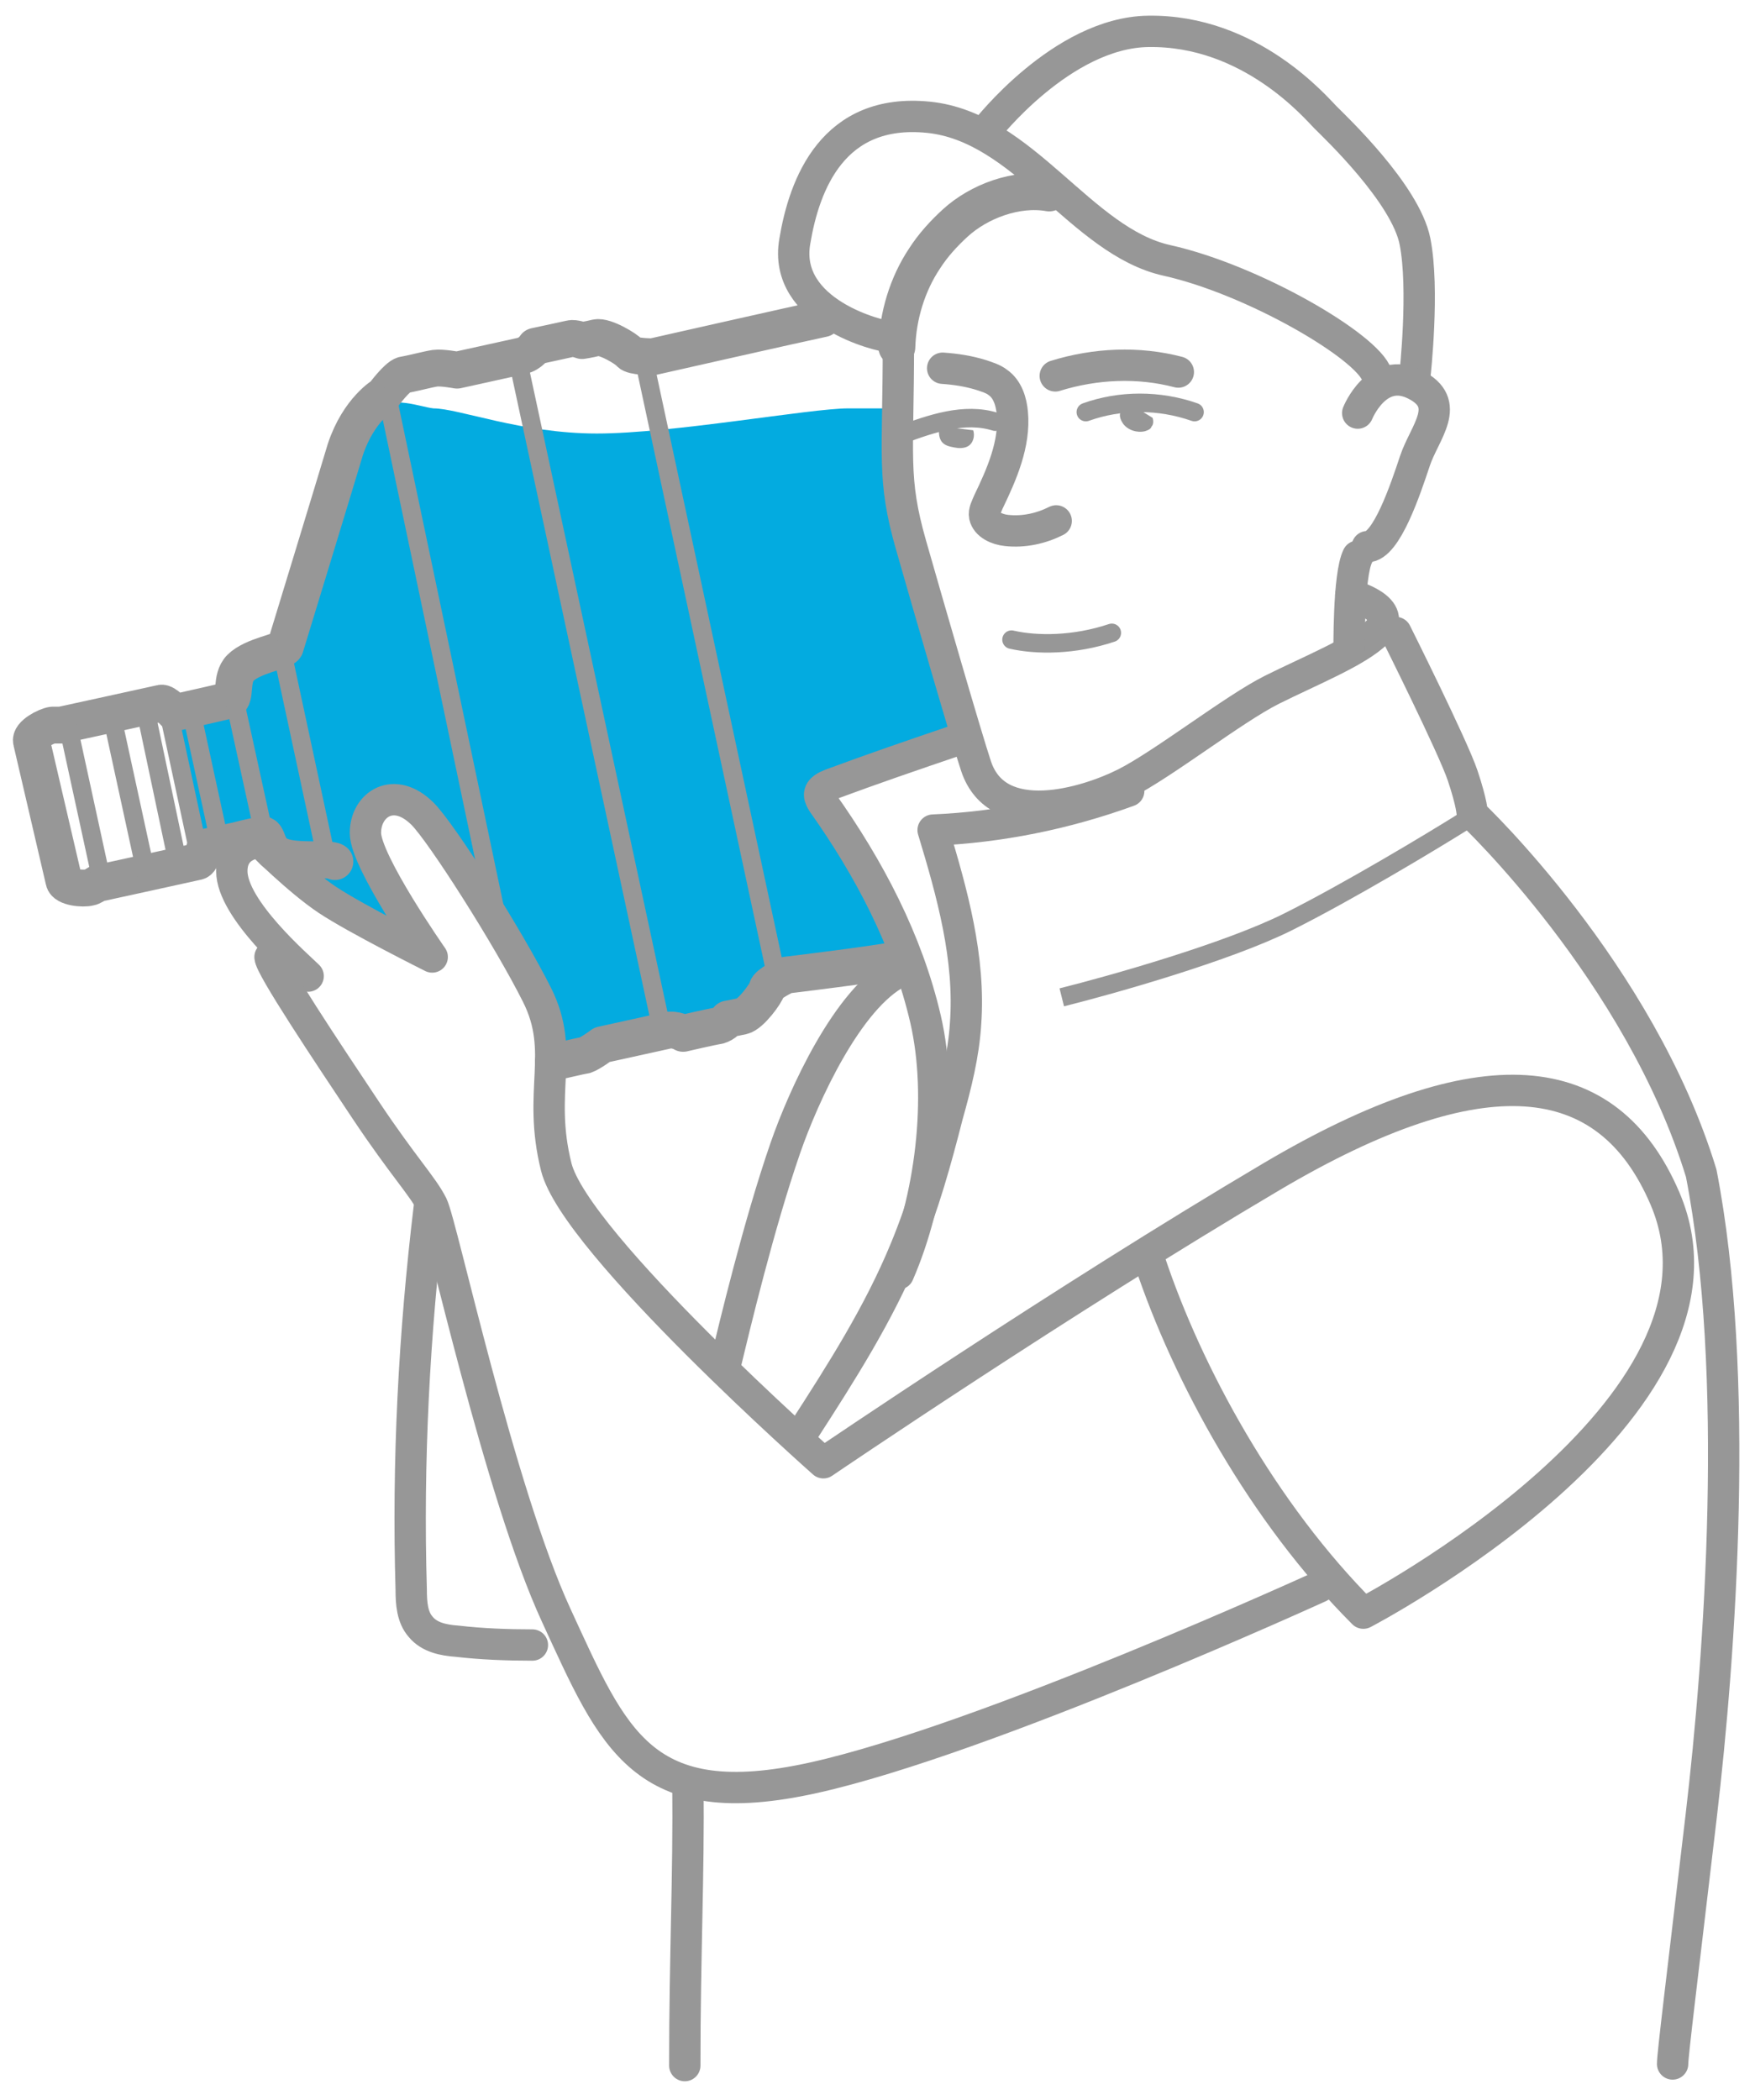 <svg width="56" height="67" viewBox="0 0 56 67" fill="none" xmlns="http://www.w3.org/2000/svg">
<path d="M19.044 13.831C16.638 13.831 14.633 13.029 13.831 13.029C13.358 12.974 12.629 12.628 11.827 13.029C11.185 13.35 9.688 18.242 9.02 20.648L8.218 21.049L7.015 22.252L5.411 23.053L6.213 27.063L8.218 26.662C8.485 27.063 9.1 27.945 9.421 28.266C9.742 28.587 12.495 29.736 13.831 30.271C13.03 29.202 11.506 26.823 11.827 25.86C12.147 24.898 13.297 25.459 13.831 25.86C14.5 27.063 15.997 29.79 16.638 31.073C17.28 32.356 17.707 33.479 17.841 33.88C18.91 33.612 21.29 32.998 22.252 32.677C23.214 32.356 24.257 31.741 24.658 31.474L28.667 30.271L26.262 25.058L30.672 23.053C30.004 21.182 28.667 17.119 28.667 15.836C28.667 14.553 28.935 13.43 29.068 13.029H27.064C25.861 13.029 21.45 13.831 19.044 13.831Z" fill="#03ABE0"/>
<path d="M28.667 30.616C27.936 30.768 25.086 31.111 25.086 31.111C25.086 31.111 24.507 31.385 24.477 31.537C24.446 31.689 23.959 32.359 23.685 32.42C23.411 32.481 23.229 32.511 23.229 32.511C23.229 32.511 23.137 32.664 22.924 32.724C22.711 32.755 21.798 32.968 21.798 32.968C21.798 32.968 21.554 32.816 21.28 32.877C21.006 32.938 19.21 33.333 19.21 33.333C19.21 33.333 18.845 33.607 18.662 33.668C18.449 33.699 17.87 33.851 17.657 33.881" stroke="#979797" stroke-width="1.176" stroke-linecap="round" stroke-linejoin="round"/>
<path d="M10.686 27.488C10.565 27.366 9.438 27.518 8.951 27.305C8.464 27.123 8.586 26.575 8.342 26.636C7.885 26.727 7.551 26.818 7.551 26.818L6.546 27.031C6.546 27.031 6.424 27.458 6.302 27.488C6.181 27.518 3.106 28.188 3.106 28.188C3.106 28.188 2.923 28.31 2.862 28.31C2.649 28.371 2.071 28.31 2.04 28.097L1.005 23.652C0.944 23.439 1.462 23.165 1.675 23.134C1.736 23.134 1.949 23.134 1.949 23.134C1.949 23.134 5.024 22.465 5.145 22.434C5.267 22.404 5.572 22.739 5.572 22.739L6.515 22.526C6.515 22.526 6.789 22.465 7.307 22.343C7.551 22.282 7.337 21.643 7.672 21.308C8.068 20.912 9.012 20.79 9.103 20.638C9.225 20.242 10.656 15.554 11.021 14.336C11.447 13.057 12.239 12.601 12.239 12.601C12.239 12.601 12.665 12.022 12.878 11.961C13.091 11.931 13.67 11.778 13.883 11.748C14.096 11.718 14.583 11.809 14.583 11.809C14.583 11.809 16.38 11.413 16.654 11.352C16.928 11.291 17.08 11.048 17.08 11.048C17.08 11.048 18.084 10.835 18.206 10.804C18.328 10.774 18.572 10.865 18.572 10.865C18.572 10.865 18.785 10.835 19.028 10.774C19.302 10.713 20.003 11.139 20.094 11.261C20.185 11.383 20.825 11.383 20.825 11.383C20.825 11.383 25.531 10.318 26.261 10.166" stroke="#979797" stroke-width="1.176" stroke-linecap="round" stroke-linejoin="round"/>
<path d="M15.923 29.619L12.361 12.661" stroke="#979797" stroke-width="0.588" stroke-linecap="round" stroke-linejoin="round"/>
<path d="M6.363 27.305L5.389 22.769" stroke="#979797" stroke-width="0.588" stroke-linecap="round" stroke-linejoin="round"/>
<path d="M3.258 28.158L2.192 23.256" stroke="#979797" stroke-width="0.588" stroke-linecap="round" stroke-linejoin="round"/>
<path d="M5.694 27.64L4.659 22.738" stroke="#979797" stroke-width="0.588" stroke-linecap="round" stroke-linejoin="round"/>
<path d="M4.658 27.853L3.593 22.952" stroke="#979797" stroke-width="0.588" stroke-linecap="round" stroke-linejoin="round"/>
<path d="M7.032 26.97L6.119 22.769" stroke="#979797" stroke-width="0.588" stroke-linecap="round" stroke-linejoin="round"/>
<path d="M8.434 26.666L7.521 22.495" stroke="#979797" stroke-width="0.588" stroke-linecap="round" stroke-linejoin="round"/>
<path d="M10.412 27.366L8.981 20.699" stroke="#979797" stroke-width="0.588" stroke-linecap="round" stroke-linejoin="round"/>
<path d="M21.098 32.755L16.501 11.383" stroke="#979797" stroke-width="0.588" stroke-linecap="round" stroke-linejoin="round"/>
<path d="M24.752 31.05L20.581 11.626" stroke="#979797" stroke-width="0.588" stroke-linecap="round" stroke-linejoin="round"/>
<path d="M28.405 10.743C28.101 10.743 24.965 9.982 25.361 7.699C25.665 5.872 26.578 3.436 29.623 3.741C32.667 4.045 34.494 7.699 37.234 8.308C39.974 8.917 43.627 11.048 43.932 11.961" stroke="#979797" stroke-linecap="round" stroke-linejoin="round"/>
<path d="M31.474 4.151C31.474 4.151 33.88 1.049 36.625 1.001C39.894 0.944 41.995 3.446 42.3 3.75C42.604 4.055 44.845 6.177 45.15 7.699C45.454 9.221 45.15 11.961 45.15 11.961" stroke="#979797" stroke-linecap="round" stroke-linejoin="round"/>
<path d="M43.323 13.179C43.323 13.179 43.932 11.657 45.15 12.266C46.368 12.874 45.454 13.788 45.15 14.701C44.846 15.614 44.237 17.441 43.628 17.441" stroke="#979797" stroke-linecap="round" stroke-linejoin="round"/>
<path d="M28.667 10.968C28.667 14.577 28.459 15.252 29.068 17.384C29.677 19.515 30.84 23.53 31.145 24.444C31.827 26.49 34.667 25.611 35.885 25.002C37.103 24.393 39.365 22.617 40.583 22.008C41.8 21.399 43.323 20.79 43.932 20.181C44.706 19.407 43.102 18.987 43.102 18.987" stroke="#979797" stroke-linecap="round" stroke-linejoin="round"/>
<path d="M43.323 17.746C43.018 18.355 43.049 20.79 43.049 20.79" stroke="#979797" stroke-linecap="round" stroke-linejoin="round"/>
<path d="M44.542 20.181C44.542 20.181 46.369 23.835 46.673 24.748C46.978 25.661 46.978 25.966 46.978 25.966C46.978 25.966 52.325 31.017 54.284 37.432C55.533 43.848 54.893 52.757 54.284 57.933C53.675 63.108 53.371 65.544 53.371 65.849" stroke="#979797" stroke-linecap="round" stroke-linejoin="round"/>
<path d="M46.711 26.205C45.642 26.873 43.022 28.45 41.097 29.413C39.173 30.375 35.484 31.418 33.88 31.819" stroke="#979797" stroke-width="0.59"/>
<path d="M36.687 40.239C37.889 43.848 40.295 48.258 43.503 51.466C43.503 51.466 56.004 44.948 53.126 38.234C51.3 33.972 47.28 33.577 40.582 37.535C33.884 41.493 26.273 46.668 26.273 46.668C26.273 46.668 18.358 39.666 17.749 37.23C17.14 34.795 18.053 33.577 17.14 31.75C16.227 29.924 14.095 26.575 13.486 25.966C12.573 25.052 11.66 25.661 11.66 26.575C11.66 27.488 13.791 30.532 13.791 30.532C13.791 30.532 11.355 29.315 10.442 28.706C9.529 28.097 8.311 26.879 8.311 26.879C8.311 26.879 7.397 26.879 7.397 27.792C7.397 29.01 9.529 30.837 9.833 31.141" stroke="#979797" stroke-linecap="round" stroke-linejoin="round"/>
<path d="M8.616 30.532C8.616 30.837 10.443 33.577 11.661 35.404C12.879 37.23 13.487 37.839 13.792 38.448C14.096 39.057 15.923 47.582 17.75 51.539C19.576 55.497 20.49 57.933 25.97 56.715C31.45 55.497 42.105 50.626 42.105 50.626" stroke="#979797" stroke-linecap="round" stroke-linejoin="round"/>
<path d="M23.108 43.685C23.455 42.244 24.207 39.094 25.058 36.63C25.637 34.956 27.054 31.838 28.667 31.017" stroke="#979797" stroke-linecap="round" stroke-linejoin="round"/>
<path d="M30.506 23.622C29.166 24.078 27.827 24.535 26.518 25.022C26.366 25.083 26.152 25.174 26.152 25.357C26.152 25.448 26.213 25.54 26.244 25.6C27.735 27.701 28.953 30.015 29.532 32.511C30.11 35.008 29.702 38.265 28.667 40.64" stroke="#979797" stroke-linecap="round" stroke-linejoin="round"/>
<path d="M36.016 25.235C34.007 25.966 31.906 26.392 29.775 26.483C30.384 28.493 30.963 30.563 30.81 32.663C30.75 33.638 30.506 34.612 30.232 35.586C29.867 37.017 29.471 38.448 28.892 39.849C28.04 41.919 26.853 43.776 25.635 45.663" stroke="#979797" stroke-linecap="round" stroke-linejoin="round"/>
<path d="M30.079 11.748C30.505 11.778 30.901 11.839 31.297 11.961C31.48 12.022 31.693 12.083 31.845 12.205C32.149 12.418 32.271 12.813 32.302 13.179C32.393 14.153 31.967 15.127 31.541 16.01C31.48 16.162 31.388 16.315 31.419 16.467C31.48 16.741 31.814 16.893 32.119 16.924C32.667 16.984 33.215 16.863 33.702 16.619" stroke="#979797" stroke-linecap="round" stroke-linejoin="round"/>
<path d="M33.672 11.992C34.951 11.596 36.321 11.535 37.599 11.87" stroke="#979797" stroke-linecap="round" stroke-linejoin="round"/>
<path d="M34.647 13.148C35.742 12.753 36.991 12.753 38.117 13.148" stroke="#979797" stroke-width="0.59" stroke-linecap="round" stroke-linejoin="round"/>
<path d="M28.74 13.879C29.715 13.514 30.78 13.148 31.754 13.453" stroke="#979797" stroke-width="0.59" stroke-linecap="round" stroke-linejoin="round"/>
<path d="M30.019 13.605C29.988 13.575 29.958 13.636 29.958 13.666C29.958 13.818 29.958 13.971 30.049 14.092C30.141 14.214 30.293 14.245 30.445 14.275C30.597 14.306 30.75 14.306 30.871 14.245C31.054 14.153 31.115 13.91 31.054 13.727" fill="#979797"/>
<path d="M36.138 12.935C36.169 12.935 36.138 12.905 36.138 12.905C36.138 12.905 36.108 12.905 36.077 12.905C35.925 12.935 35.773 13.027 35.742 13.179C35.712 13.301 35.773 13.422 35.834 13.514C35.986 13.727 36.291 13.818 36.534 13.757C36.625 13.727 36.717 13.697 36.747 13.605C36.808 13.544 36.808 13.422 36.778 13.331" fill="#979797"/>
<path d="M32.276 20.407C33.078 20.591 34.281 20.591 35.477 20.19" stroke="#979797" stroke-width="0.59" stroke-linecap="round" stroke-linejoin="round"/>
<path d="M13.7 38.509C13.213 42.558 13 46.638 13.121 50.717C13.121 51.144 13.152 51.6 13.426 51.905C13.7 52.24 14.157 52.331 14.583 52.361C15.374 52.453 16.196 52.483 16.988 52.483" stroke="#979797" stroke-linecap="round" stroke-linejoin="round"/>
<path d="M21.951 56.867C21.981 59.942 21.851 62.292 21.851 65.901" stroke="#979797" stroke-linecap="round" stroke-linejoin="round"/>
<path d="M28.618 11.078C28.649 10.073 28.953 9.069 29.501 8.247C29.775 7.821 30.11 7.455 30.475 7.12C31.236 6.42 32.444 5.973 33.479 6.156" stroke="#979797" stroke-width="1.176" stroke-linecap="round" stroke-linejoin="round"/>
</svg>
